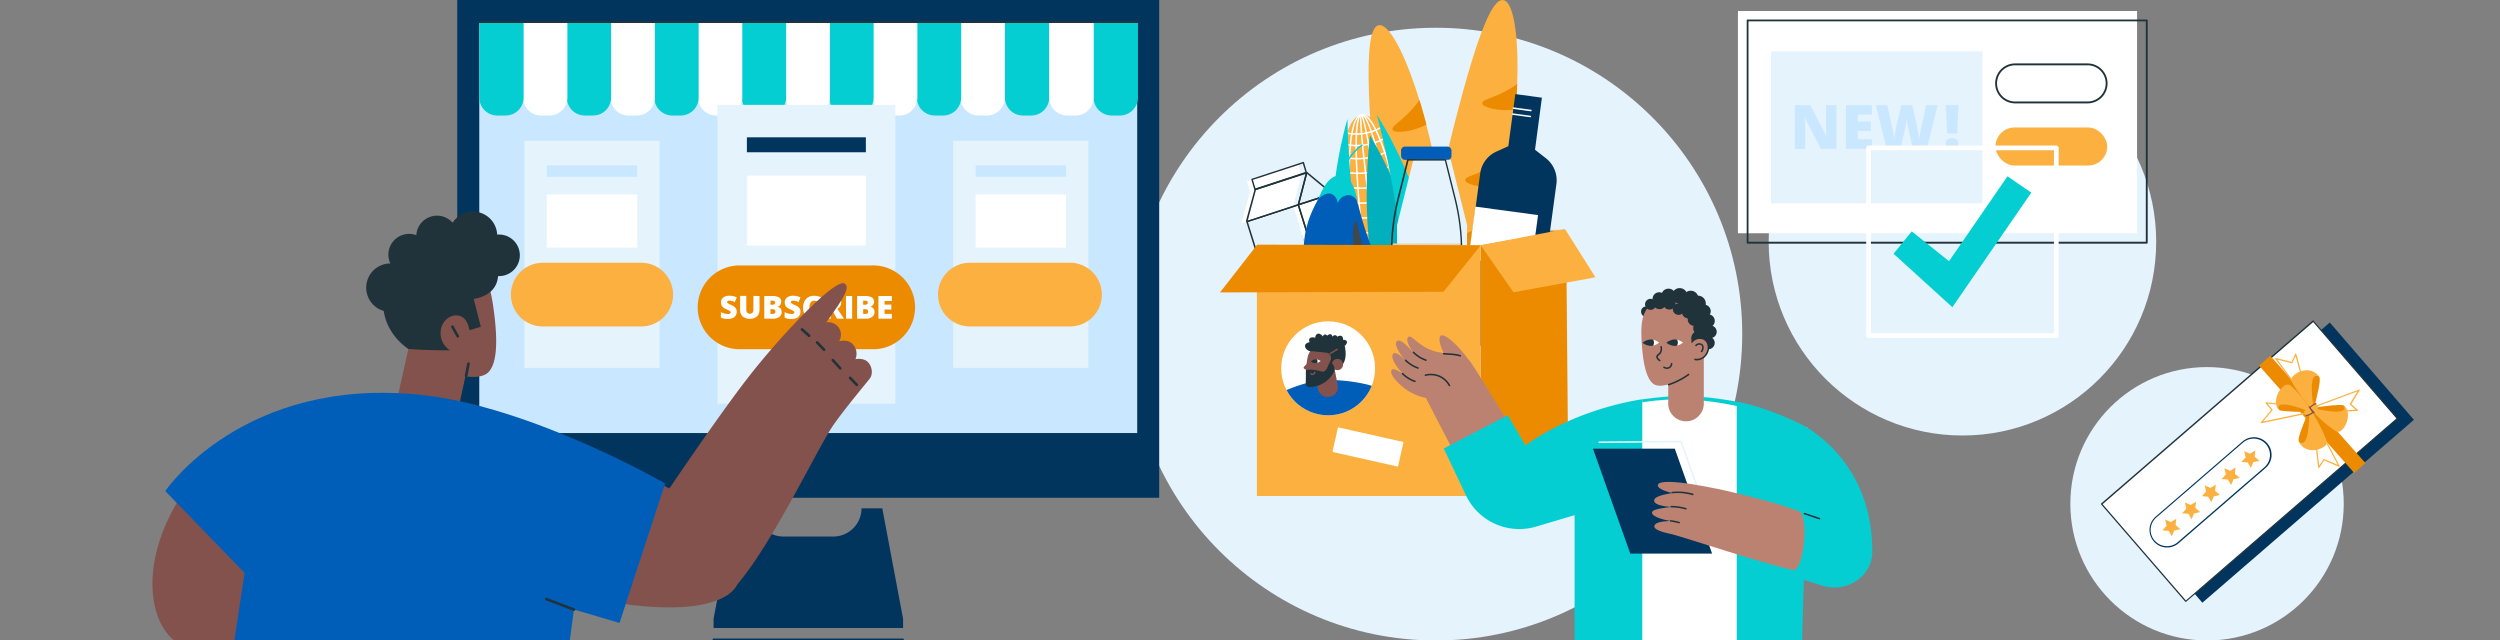 <svg id="design" xmlns="http://www.w3.org/2000/svg" xmlns:xlink="http://www.w3.org/1999/xlink" viewBox="0 0 1171 300"><rect x="0" y="0" width="1171" height="300" fill="#808080" stroke="none"/><defs><style>.cls-1{fill:none;}.cls-2{fill:#e5f3fd;}.cls-3{fill:#ed8b00;}.cls-4{fill:#84524d;}.cls-5{fill:#efbc73;}.cls-6{fill:#fbb040;}.cls-19,.cls-7{fill:#fff;}.cls-8{fill:#05ced3;}.cls-9{fill:#01afbd;}.cls-10{fill:#21333a;}.cls-11{fill:#005eb8;}.cls-12{fill:#40484c;}.cls-13{fill:#e6d0be;}.cls-14{fill:#02355e;}.cls-15{fill:#c9e8ff;}.cls-16{clip-path:url(#clip-path);}.cls-17{clip-path:url(#clip-path-2);}.cls-18{fill:#bc8271;}.cls-19{stroke:#fff;stroke-miterlimit:10;}.cls-20{clip-path:url(#clip-path-3);}</style><clipPath id="clip-path"><ellipse class="cls-1" cx="622.11" cy="172.52" rx="21.99" ry="22.01"/></clipPath><clipPath id="clip-path-2"><path class="cls-1" d="M618.56,169.09a3.45,3.45,0,0,0-4.62.22A3.45,3.45,0,0,0,618.56,169.09Z"/></clipPath><clipPath id="clip-path-3"><rect class="cls-1" x="40.36" width="395.06" height="300"/></clipPath></defs><circle class="cls-2" cx="1033.78" cy="235.97" r="64.03"/><circle class="cls-2" cx="919.2" cy="113.23" r="90.76"/><circle class="cls-2" cx="672.56" cy="156.5" r="143.5"/><path class="cls-3" d="M627.09,229.26a.37.37,0,0,1-.35-.36V129.6a.35.35,0,0,1,.3-.41.35.35,0,0,1,.41.29.24.24,0,0,1,0,.12v99.3a.36.36,0,0,1-.36.36Z"/><polygon class="cls-4" points="732.41 108.02 729.65 107.95 619.65 108.74 589.53 115.13 692.95 115.13 732.41 108.02"/><path class="cls-5" d="M589.53,115.43a.36.36,0,0,1-.35-.28.36.36,0,0,1,.26-.42h0l28.06-6.38h.07l114.83-.71a.36.36,0,1,1,0,.72l-114.78.71-28,6.36Z"/><path class="cls-6" d="M656.56,203.49c-8.3-1.94,1.43-47.71,14.62-103.89S696-1.89,704.3.06s10.09,50.42-3.1,106.59S664.85,205.44,656.56,203.49Z"/><path class="cls-3" d="M701.51,76.19c-8.71,5.84-15.37,6.14-15.18,8.19s7.86,3.75,14.4,3.06a42.19,42.19,0,0,0,4.6-.69c1-5.35,1.79-10.58,2.49-15.65A46.08,46.08,0,0,1,701.51,76.19Z"/><path class="cls-3" d="M709.44,40.19c-8.71,5.85-15.37,6.14-15.18,8.19s7.86,3.75,14.4,3.06l1.32-.15q.48-6.26.69-11.95C710.27,39.62,709.87,39.91,709.44,40.19Z"/><path class="cls-3" d="M702.92,99a46.9,46.9,0,0,1-6.58,5.35c-8.71,5.84-15.37,6.14-15.19,8.19s7.86,3.75,14.41,3.06c1-.11,2.24-.24,3.56-.48.72-2.78,1.42-5.6,2.08-8.45C701.81,104.08,702.38,101.53,702.92,99Z"/><path class="cls-3" d="M691.31,133.67c-9.37,4.7-16,4.16-16.09,6.21s7.32,4.71,13.9,4.85h1.06c1.42-4.1,2.82-8.35,4.17-12.74C693.41,132.56,692.41,133.12,691.31,133.67Z"/><path class="cls-3" d="M667.85,168.31c-.07,1.87,5.36,4,11,4.64,1.54-3.33,3.1-6.89,4.65-10.66C674.39,166.78,667.92,166.28,667.85,168.31Z"/><path class="cls-6" d="M667.36,219.67c-8.47.87-14.25-45.56-20.15-103s-9.71-104-1.24-104.9,26,44.35,31.92,101.75S675.83,218.8,667.36,219.67Z"/><path class="cls-3" d="M668.22,84.67C661.9,93,655.7,95.49,656.55,97.37s8.65,1,14.61-1.82a42.38,42.38,0,0,0,4.12-2.15c-.84-5.37-1.76-10.59-2.76-15.6A46.51,46.51,0,0,1,668.22,84.67Z"/><path class="cls-3" d="M664,48.06c-6.32,8.37-12.52,10.82-11.68,12.7s8.66,1,14.61-1.82c.37-.17.78-.36,1.2-.57-1.06-4-2.15-7.9-3.26-11.52A10.47,10.47,0,0,0,664,48.06Z"/><path class="cls-3" d="M677,105.74a45.36,45.36,0,0,1-4.47,7.21c-6.32,8.37-12.52,10.83-11.67,12.71s8.65,1,14.61-1.82c.92-.44,2-1,3.21-1.62q-.34-4.29-.79-8.66C677.62,110.92,677.32,108.32,677,105.74Z"/><path class="cls-3" d="M677.37,142.33c-7.32,7.51-13.78,9.16-13.17,11.13s8.46,2,14.72,0l1-.33q0-6.51-.23-13.4C679,140.59,678.23,141.45,677.37,142.33Z"/><path class="cls-3" d="M666.53,182.73c.54,1.79,6.36,2,12,.78.37-3.66.67-7.54.91-11.61C672.2,179.15,665.93,180.79,666.53,182.73Z"/><ellipse class="cls-6" cx="648.3" cy="129.21" rx="17.96" ry="76.24" transform="translate(-11.67 91.37) rotate(-7.99)"/><path class="cls-7" d="M658.62,205.11a3.47,3.47,0,0,1-2.09-.8c-7-5.2-15.8-36-21-73.18-2.84-20.18-4.22-39.35-3.87-54,.25-10.47,1.49-23.1,6-23.77a3.34,3.34,0,0,1,2.46.78c7,5.2,15.8,36,21,73.18,2.84,20.18,4.21,39.35,3.87,54-.25,10.47-1.5,23.1-6,23.77ZM638,54.07h-.26c-6.57,1-7.27,36.21-1.53,76.94,5.12,36.44,14,67.7,20.76,72.71a2.64,2.64,0,0,0,1.92.64c6.56-1,7.27-36.21,1.53-76.94-5.13-36.44-14-67.7-20.76-72.71A2.87,2.87,0,0,0,638,54.07Z"/><path class="cls-7" d="M658.81,205.1a1.54,1.54,0,0,1-.92-.35c-4.5-3.37-12-35.32-17.53-74.34-5.17-36.77-7.89-76.26-2.74-77a1.45,1.45,0,0,1,1.09.34c4.51,3.37,12,35.33,17.53,74.34,5.18,36.77,7.9,76.26,2.74,77Zm-21-151h-.06c-1.37.2-2.6,6.23-2,22.54.57,14.46,2.45,33.53,5.29,53.68,5.38,38.21,13,70.66,17.25,73.87a.76.76,0,0,0,.56.2c1.37-.2,2.59-6.23,2-22.54-.58-14.46-2.45-33.53-5.29-53.68-5.38-38.21-13-70.66-17.26-73.87a.8.8,0,0,0-.51-.21Z"/><path class="cls-7" d="M658.92,205.09a.51.51,0,0,1-.29-.1c-1.81-1.35-8.1-39.83-13.1-75.35-2.84-20.17-5.25-39.17-6.81-53.5-2.44-22.56-1.63-22.68-1.1-22.76a.48.48,0,0,1,.35.1c1.81,1.35,8.1,39.83,13.1,75.35,2.84,20.17,5.26,39.17,6.81,53.5,2.44,22.56,1.64,22.68,1.1,22.76ZM637.78,54.5c-.44,4.31,2.52,32.83,8.46,75s11,70.41,12.58,74.43c.44-4.31-2.51-32.83-8.45-75S639.4,58.52,637.78,54.5Z"/><path class="cls-7" d="M635.36,63.14a23.33,23.33,0,0,1-4.49-.44.35.35,0,0,1-.28-.41h0A.37.37,0,0,1,631,62a22.76,22.76,0,0,0,7.81.16,23.1,23.1,0,0,0,7.4-2.48.35.35,0,0,1,.34.62,23.48,23.48,0,0,1-7.63,2.56A22.38,22.38,0,0,1,635.36,63.14Z"/><path class="cls-7" d="M635.42,68.56A28.16,28.16,0,0,1,630,68a.35.35,0,0,1-.22-.46.36.36,0,0,1,.36-.24,27.54,27.54,0,0,0,9.41.19,27.9,27.9,0,0,0,8.92-3,.37.37,0,0,1,.48.13h0a.37.37,0,0,1-.13.48h0a29.84,29.84,0,0,1-13.39,3.45Z"/><path class="cls-7" d="M635.94,74.69a31.34,31.34,0,0,1-6.48-.68.36.36,0,0,1-.27-.43.34.34,0,0,1,.41-.27h0a30.18,30.18,0,0,0,21.18-3.25.36.36,0,0,1,.48.14.35.35,0,0,1-.12.48h0a31,31,0,0,1-10.53,3.64A30.28,30.28,0,0,1,635.94,74.69Z"/><path class="cls-7" d="M636.15,81.54a35.84,35.84,0,0,1-7.52-.8.34.34,0,0,1-.27-.41h0a.36.36,0,0,1,.42-.28,35.08,35.08,0,0,0,24.67-3.78.36.36,0,1,1,.35.63,36.17,36.17,0,0,1-12.23,4.23A35.15,35.15,0,0,1,636.15,81.54Z"/><path class="cls-7" d="M637.13,88.51a35.84,35.84,0,0,1-7.52-.8.35.35,0,0,1,.15-.69,35.15,35.15,0,0,0,24.66-3.78.35.35,0,0,1,.48.13h0a.36.36,0,0,1-.13.49,36.17,36.17,0,0,1-12.23,4.23A35,35,0,0,1,637.13,88.51Z"/><path class="cls-7" d="M638.11,95.48a35.83,35.83,0,0,1-7.52-.79.36.36,0,0,1-.27-.43.34.34,0,0,1,.41-.27h0a35.15,35.15,0,0,0,24.66-3.78.36.36,0,0,1,.49.14h0a.36.36,0,0,1-.14.48,35.69,35.69,0,0,1-17.64,4.65Z"/><path class="cls-7" d="M639.1,102.45a36,36,0,0,1-7.53-.79.36.36,0,0,1-.23-.45.35.35,0,0,1,.38-.25,35,35,0,0,0,24.66-3.78.36.36,0,0,1,.35.63A36.56,36.56,0,0,1,644.51,102,35,35,0,0,1,639.1,102.45Z"/><path class="cls-7" d="M640.08,109.43a35.84,35.84,0,0,1-7.52-.8.35.35,0,0,1-.28-.41h0a.37.37,0,0,1,.42-.28,35.1,35.1,0,0,0,24.66-3.77.37.37,0,0,1,.51.06.37.37,0,0,1-.07.51l-.09,0A36.17,36.17,0,0,1,645.49,109,35,35,0,0,1,640.08,109.43Z"/><path class="cls-7" d="M641.06,116.4a36.51,36.51,0,0,1-7.52-.79.36.36,0,1,1,.15-.7,35.05,35.05,0,0,0,12.67.37,35.54,35.54,0,0,0,12-4.15.35.35,0,1,1,.34.62h0a35.71,35.71,0,0,1-17.63,4.65Z"/><path class="cls-7" d="M642,123.37a35.83,35.83,0,0,1-7.52-.79.36.36,0,0,1-.32-.4.36.36,0,0,1,.39-.32l.08,0a35.2,35.2,0,0,0,24.66-3.78.36.36,0,0,1,.48.14.35.35,0,0,1-.13.48h0A36,36,0,0,1,647.45,123,34.27,34.27,0,0,1,642,123.37Z"/><path class="cls-7" d="M643,130.35a35.84,35.84,0,0,1-7.52-.8.34.34,0,0,1-.27-.41h0a.36.36,0,0,1,.42-.28,35.16,35.16,0,0,0,24.68-3.77.35.35,0,0,1,.48.13h0a.36.36,0,0,1-.13.49,36.17,36.17,0,0,1-12.23,4.23A35.27,35.27,0,0,1,643,130.35Z"/><path class="cls-7" d="M640.59,137.83a35.84,35.84,0,0,1-7.52-.8.35.35,0,0,1-.28-.41h0a.37.37,0,0,1,.43-.28,35.15,35.15,0,0,0,24.67-3.77.37.37,0,0,1,.51.06.37.37,0,0,1-.07.51l-.09.05A36,36,0,0,1,646,137.41,35,35,0,0,1,640.59,137.83Z"/><path class="cls-7" d="M641.57,144.8a35.84,35.84,0,0,1-7.52-.8.35.35,0,0,1,.15-.69,35.2,35.2,0,0,0,24.66-3.78.35.35,0,0,1,.48.13h0a.36.36,0,0,1-.13.49A36.28,36.28,0,0,1,647,144.38,35.27,35.27,0,0,1,641.57,144.8Z"/><path class="cls-7" d="M642.55,151.77A36.1,36.1,0,0,1,635,151a.36.36,0,0,1-.23-.45.35.35,0,0,1,.38-.25,35.2,35.2,0,0,0,24.66-3.78.35.35,0,0,1,.46.21.36.36,0,0,1-.11.41,35.77,35.77,0,0,1-17.64,4.65Z"/><path class="cls-7" d="M643.53,158.74A36,36,0,0,1,636,158a.36.36,0,0,1-.23-.45.35.35,0,0,1,.38-.25,35,35,0,0,0,24.66-3.78.36.36,0,0,1,.35.63h0a36.39,36.39,0,0,1-12.23,4.23A34.83,34.83,0,0,1,643.53,158.74Z"/><path class="cls-8" d="M631.13,55.7a202.56,202.56,0,0,0-6.56,35.64c-1.65,17.75-4.66,55.4,15.49,93.14,6.26,11.72,16.12,26,18.92,24.67,4.23-2-12.05-37.48-21.26-88.1A415.46,415.46,0,0,1,631.13,55.7Z"/><path class="cls-9" d="M668.74,147.75c-2.33-44.86-27-84.27-27-84.27a238.74,238.74,0,0,0-1.15,41.84c3,43.41,13.11,98.85,20.58,98.29C666.68,203.2,670,172.29,668.74,147.75Z"/><path class="cls-8" d="M644.88,53.66A200.48,200.48,0,0,1,661,85.94c6.47,16.53,19.74,51.77,10.82,93.82-2.77,13.07-8.29,29.64-11.34,29.17-4.61-.71,1.22-39.45-3.91-90.68A413.85,413.85,0,0,0,644.88,53.66Z"/><polygon class="cls-7" points="623.15 152.55 640.77 146.78 623.32 90.92 605.7 96.68 623.15 152.55"/><polygon class="cls-2" points="599.12 160.41 623.16 152.54 605.72 96.68 581.67 104.54 599.12 160.41"/><path class="cls-2" d="M605.72,96.72,623.07,91a1.24,1.24,0,0,0,0-.47l-12.46-9.25Z"/><path class="cls-7" d="M582,104.49l23.76-7.77,3.79-14.85a.13.13,0,0,0-.1-.15s0,0-.06,0l-23.83,7.79-4,14.75C581.54,104.39,581.85,104.53,582,104.49Z"/><polygon class="cls-7" points="585.45 89.52 609.5 81.65 608.1 76.94 584.06 84.81 585.45 89.52"/><path class="cls-10" d="M625.57,152.11a.33.33,0,0,1-.34-.25L607.78,96a.35.35,0,0,1,.23-.44h0l15.62-5.11a.32.32,0,0,1,.27,0,.41.41,0,0,1,.18.21l17.44,55.87a.35.35,0,0,1-.23.44h0l-15.61,5.11Zm-17-56L625.8,151.3l14.94-4.88L623.5,91.23Z"/><path class="cls-10" d="M601.53,160h-.16a.37.37,0,0,1-.18-.21l-17.44-55.87a.35.35,0,0,1,.23-.44h0l24-7.87a.34.34,0,0,1,.28,0,.39.39,0,0,1,.17.21l17.45,55.86a.35.35,0,0,1-.23.45l-24,7.87Zm-17-56,17.24,55.18,23.36-7.64L607.9,96.33Z"/><path class="cls-10" d="M608.13,96.28a.36.36,0,0,1-.24-.09.33.33,0,0,1-.1-.35l3.94-15.1a.34.34,0,0,1,.24-.25.35.35,0,0,1,.34.06l11.54,9.55c.23.19.18.79.18.8a.37.37,0,0,1-.25.28l-15.54,5.08A.2.2,0,0,1,608.13,96.28Zm4.15-14.82-3.64,13.92,14.67-4.79h0Z"/><path class="cls-10" d="M584.34,104.05a.86.86,0,0,1-.55-.21.49.49,0,0,1-.15-.47l4-14.74a.36.36,0,0,1,.23-.25l23.84-7.79a.46.46,0,0,1,.47.1.49.49,0,0,1,.14.47L608.49,96a.36.36,0,0,1-.23.25L584.5,104A.43.43,0,0,1,584.34,104.05Zm3.94-15-3.84,14.31,23.45-7.67,3.63-14.24Z"/><path class="cls-10" d="M587.87,89.08a.49.49,0,0,1-.17,0,.34.34,0,0,1-.17-.22l-1.4-4.71a.37.37,0,0,1,.23-.44l24-7.86a.32.32,0,0,1,.27,0,.39.39,0,0,1,.18.22l1.39,4.71a.35.35,0,0,1-.23.44h0l-24,7.86Zm-1-4.84,1.2,4,23.36-7.64-1.19-4Z"/><path class="cls-11" d="M649.46,178.7c11,1.75,24.3-7.61,18-23.17-3.34-8.27-12.29-14.7-19.22-27.47-14-25.73-11.59-43.95-19.2-44.86-6.37-.76-13.08,11.63-15.75,19-7.57,21.11,2.71,42.8,6.93,50.8C622,156.36,632.22,176,649.46,178.7Z"/><path class="cls-8" d="M635.7,94.22c-.87-6.21-2.93-11.15-7.27-11.88-5-.85-8.29,4.21-10.92,10.91,1.69-1.88,4.31-3,6-2.48a4.79,4.79,0,0,1,3,4.66,5.53,5.53,0,0,1,5.3-4.06C634.3,91.46,635.54,94,635.7,94.22Z"/><path class="cls-8" d="M628.24,86.94h0a.37.37,0,0,1-.35-.36A23.62,23.62,0,0,1,630,77a23.14,23.14,0,0,1,7.74-9.24.35.35,0,0,1,.48.06v0a.36.36,0,0,1-.07.49h0a22.46,22.46,0,0,0-7.5,9,23,23,0,0,0-2.09,9.31A.36.36,0,0,1,628.24,86.94Z"/><path class="cls-12" d="M635,103.52c1.25-.21,1.63,12.85,10.51,28.82,8.19,14.73,17.75,21.41,17,22.33S647.76,148.8,640,134.82C631.79,120.21,633.57,103.75,635,103.52Z"/><rect class="cls-11" x="656.26" y="68.67" width="23.61" height="6.21" rx="1.78"/><polygon class="cls-2" points="687.18 165.13 654.38 165.13 654.38 105.4 662 74.89 679.55 74.89 687.18 105.4 687.18 165.13"/><rect class="cls-13" x="651.78" y="114.05" width="32.94" height="19.81"/><path class="cls-10" d="M684.64,165.49H651.83a.37.37,0,0,1-.35-.36V117.94a102.06,102.06,0,0,1,3-24.79l4.59-18.35a.35.35,0,0,1,.34-.27H677a.35.35,0,0,1,.34.27l4.59,18.35a102.06,102.06,0,0,1,3,24.79v47.19A.36.36,0,0,1,684.64,165.49Zm-32.45-.71h32.09V117.94a101.61,101.61,0,0,0-3-24.62l-4.52-18.08h-17l-4.52,18.08a101.61,101.61,0,0,0-3,24.62Z"/><path class="cls-14" d="M718.28,165.35l-35.68-4.83,10.74-79.37A13.08,13.08,0,0,1,700.93,71l5.58-2.54,3.26-24.39,12.46,1.68L719,70.14l5.12,4a13.09,13.09,0,0,1,4.91,12Z"/><rect class="cls-7" x="691.71" y="96.23" width="24.77" height="29.61" transform="translate(499.72 793.91) rotate(-82.3)"/><path class="cls-7" d="M717.14,52.16h0L708.82,51a.37.37,0,0,1-.3-.4.35.35,0,0,1,.38-.31h0l8.27,1.12a.36.36,0,0,1,.27.43.35.35,0,0,1-.32.28Z"/><path class="cls-7" d="M716.77,54.91h0l-8.27-1.12a.35.35,0,0,1,.1-.7l8.27,1.12a.36.36,0,0,1,.27.43.35.35,0,0,1-.32.28Z"/><path class="cls-3" d="M693.57,232.31l40.93-18.63-.92-105c0-.39-.47-.68-1-.59l-39,6.77Z"/><rect class="cls-6" x="588.72" y="114.89" width="104.85" height="117.42"/><path class="cls-6" d="M693.57,114.89l15.35,22,38.38-7-14-22.21a.77.77,0,0,0-.82-.29Z"/><polygon class="cls-3" points="588.9 114.59 571.45 136.97 676.12 136.67 693.57 114.89 588.9 114.59"/><g id="Online_flea_market" data-name="Online flea market"><rect class="cls-14" x="214.18" width="328.79" height="233.15"/><rect class="cls-15" x="224.5" y="10.31" width="308.16" height="192.53"/><path class="cls-14" d="M344,238.09h9.74A13.22,13.22,0,0,0,367,251.31h23.31a13.22,13.22,0,0,0,13.22-13.22h9.73L423,289.82v4.32H334.24v-4.32Z"/><path class="cls-14" d="M422.92,300H334.24a.45.45,0,0,1-.45-.45h0a.45.45,0,0,1,.45-.45h88.68a.45.45,0,0,1,.45.45h0A.45.45,0,0,1,422.92,300Z"/></g><rect class="cls-14" x="995.93" y="186.55" width="130.99" height="60.26" transform="translate(116.81 747.04) rotate(-40.85)"/><rect class="cls-7" x="988.2" y="185.93" width="130.99" height="60.26" transform="translate(115.33 741.83) rotate(-40.85)"/><path class="cls-10" d="M1123.21,196a.27.27,0,0,1-.11.22L1024,281.85a.29.29,0,0,1-.41,0h0l-39.42-45.58a.31.31,0,0,1,0-.42l99.08-85.68a.27.27,0,0,1,.21-.07.26.26,0,0,1,.2.1l39.43,45.58A.38.38,0,0,1,1123.21,196Zm-99.34,85.26L1122.49,196l-39-45.14-98.63,85.3Z"/><path class="cls-14" d="M1064,213v.6a8.15,8.15,0,0,1-2.83,5.63l-40.72,35.22a8.24,8.24,0,0,1-11.61-.84h0a8.24,8.24,0,0,1,.84-11.61l40.72-35.22A8.24,8.24,0,0,1,1064,213Zm-54.73,40.22A7.65,7.65,0,0,0,1020,254l40.72-35.22a7.64,7.64,0,0,0-10-11.55L1010,242.43a7.65,7.65,0,0,0-.78,10.78Z"/><polygon class="cls-6" points="1051.86 214.2 1049.88 216.4 1052.83 216.63 1054.32 219.19 1055.45 216.46 1058.34 215.84 1056.09 213.92 1056.4 210.97 1053.87 212.52 1051.17 211.32 1051.86 214.2"/><polygon class="cls-6" points="1042.6 222.21 1040.62 224.41 1043.57 224.64 1045.06 227.2 1046.19 224.47 1049.08 223.85 1046.83 221.93 1047.14 218.98 1044.61 220.53 1041.91 219.33 1042.6 222.21"/><polygon class="cls-6" points="1033.34 230.21 1031.36 232.41 1034.32 232.65 1035.8 235.21 1036.93 232.47 1039.82 231.85 1037.57 229.93 1037.88 226.99 1035.36 228.54 1032.65 227.34 1033.34 230.21"/><polygon class="cls-6" points="1024.08 238.22 1022.11 240.42 1025.06 240.65 1026.54 243.22 1027.67 240.48 1030.57 239.86 1028.31 237.94 1028.62 235 1026.1 236.54 1023.39 235.34 1024.08 238.22"/><polygon class="cls-6" points="1014.82 246.23 1012.85 248.43 1015.8 248.66 1017.28 251.22 1018.41 248.49 1021.31 247.87 1019.05 245.95 1019.36 243 1016.84 244.55 1014.13 243.35 1014.82 246.23"/><rect class="cls-3" x="1079.55" y="160.5" width="7" height="67.15" transform="translate(143.9 767.36) rotate(-41.56)"/><path class="cls-6" d="M1079.21,179.05v.08l-1.3,4.69a.29.29,0,0,1-.23.21.31.31,0,0,1-.3-.11l-11.6-15.78a.3.3,0,0,1,0-.34.29.29,0,0,1,.32-.12l7.23,1.85,1.72-3.7a.29.29,0,0,1,.55,0l3.6,13.12S1079.21,179,1079.21,179.05Zm-1.72,4,1.12-4-3.38-12.24-1.49,3.19a.3.3,0,0,1-.34.17l-6.67-1.71Z"/><path class="cls-6" d="M1105.28,182.74a.43.43,0,0,1,0,.16l-3.92,6.35,3,2.75a.29.29,0,0,1-.19.51l-19,.78a.28.28,0,0,1-.3-.22l-.65-2.63a.29.29,0,0,1,.19-.34l20.54-7.63a.28.28,0,0,1,.33.09A.28.28,0,0,1,1105.28,182.74Zm-4.65,6.56a.38.38,0,0,1,0-.15l3.6-5.83-19.49,7.24.52,2.13,18.09-.74-2.67-2.43A.28.28,0,0,1,1100.63,189.3Z"/><path class="cls-3" d="M1082.65,191c8.54,2.62,15,3.77,15.8.83a1.64,1.64,0,0,0-1.09-2.05,1.69,1.69,0,0,0-.45-.07C1094,189.54,1087.72,190.45,1082.65,191Z"/><path class="cls-6" d="M1083,192.25a53.94,53.94,0,0,0,11.07,9.69,2.22,2.22,0,0,0,2.55-.29c3.5-2.85,4.44-9.74,1-11.76,2.28,3.32-3.11,3.73-12.83,1.59C1084.1,191.33,1083.75,192.43,1083,192.25Z"/><path class="cls-3" d="M1083.81,192.29c-2.28-10.75-2.74-18.29,2.39-16C1087.55,177.83,1085,185.94,1083.81,192.29Z"/><path class="cls-6" d="M1083.17,192.23c-5.19-6.09-8.41-10.92-9.64-13.47a2.25,2.25,0,0,1,.51-2.58c3.25-3.15,8.91-4.19,12.16.11-3.38-1.55-4.11,3.56-2.66,14.09C1083.62,191,1083.07,191.57,1083.17,192.23Z"/><path class="cls-6" d="M1086,190.71l-1.37-1.94-2.8,2.29,1.71,2a.62.62,0,0,0,.87.08.87.87,0,0,0,.13-.15Z"/><path class="cls-4" d="M1085,189.09a.31.31,0,0,1-.21.28,6.51,6.51,0,0,0-2.53,1.67l1.89,2.08a.28.28,0,0,1,0,.4h0a.31.31,0,0,1-.42,0l-1.91-2.08a.58.58,0,0,1,0-.76,7.28,7.28,0,0,1,2.81-1.86.29.29,0,0,1,.37.18h0Z"/><path class="cls-6" d="M1095.91,218.33a.22.22,0,0,1-.08.2.31.31,0,0,1-.33.08l-6.88-2.91-2.25,3.41a.29.29,0,0,1-.31.12.3.3,0,0,1-.23-.25l-1.63-13.48a.43.43,0,0,1,0-.16l2-4.45a.33.33,0,0,1,.26-.18.3.3,0,0,1,.27.16l9.15,17.32A.32.32,0,0,1,1095.91,218.33Zm-9.59-.22,2-2.94a.3.3,0,0,1,.36-.11l6.34,2.68-8.48-16.05-1.7,3.82Z"/><path class="cls-6" d="M1081,193.44a.3.3,0,0,1-.24.29l-21.45,4.51a.28.28,0,0,1-.31-.14.3.3,0,0,1,0-.34l4.82-5.7-2.58-3.16a.29.29,0,0,1,0-.33.27.27,0,0,1,.29-.15l19,2a.28.28,0,0,1,.26.26l.25,2.7Zm-21,4,20.35-4.27-.2-2.19-18-1.94,2.28,2.8a.3.3,0,0,1,0,.38Z"/><path class="cls-3" d="M1082.56,193.1c-8.06-3.85-14.3-5.94-15.51-3.15a1.66,1.66,0,0,0,.79,2.2,1.64,1.64,0,0,0,.43.13C1071.13,192.85,1077.47,192.88,1082.56,193.1Z"/><path class="cls-6" d="M1082.38,191.8c-4.19-6.16-7.48-9.51-9.51-11.22a2.28,2.28,0,0,0-2.57-.1c-3.89,2.31-5.84,9-2.71,11.49-1.78-3.62,3.62-3.22,12.92.33C1081.17,192.55,1081.68,191.51,1082.38,191.8Z"/><path class="cls-3" d="M1081.6,191.64c.67,11,0,18.49-4.73,15.47C1075.77,205.39,1079.45,197.74,1081.6,191.64Z"/><path class="cls-6" d="M1082.23,191.8c4.23,6.78,6.7,12,7.54,14.75a2.23,2.23,0,0,1-.89,2.47c-3.67,2.64-9.43,2.83-12-1.91,3.12,2,4.59-2.91,4.72-13.54C1081.6,193,1082.23,192.46,1082.23,191.8Z"/><path class="cls-6" d="M1079.21,192.88l1.07,2.12,3.11-1.85-1.39-2.21a.63.63,0,0,0-.85-.22.64.64,0,0,0-.15.13Z"/><path class="cls-4" d="M1083.6,193.12a.57.57,0,0,1-.19.42,7.26,7.26,0,0,1-3.06,1.44.31.31,0,0,1-.34-.25.29.29,0,0,1,.23-.34h0a6.74,6.74,0,0,0,2.75-1.28l-1.57-2.33a.29.29,0,0,1,.09-.41.3.3,0,0,1,.41.08l1.57,2.35A.53.53,0,0,1,1083.6,193.12Z"/><rect class="cls-7" x="814.05" y="5.15" width="186.95" height="104.1"/><path class="cls-10" d="M1005.54,114.12H818.59a.44.44,0,0,1-.44-.44h0V9.58a.44.44,0,0,1,.44-.44h186.95a.44.44,0,0,1,.44.44h0v104.1a.44.44,0,0,1-.44.44ZM819,113.23h186.1V10H819Z"/><rect class="cls-2" x="829.53" y="24.09" width="99.04" height="71.15"/><path class="cls-10" d="M978.12,48.42H943.59a9.36,9.36,0,0,1,0-18.71h34.53a9.36,9.36,0,0,1,0,18.71ZM943.59,30.6a8.47,8.47,0,0,0,0,16.93h34.53a8.47,8.47,0,0,0,0-16.93Z"/><rect class="cls-6" x="934.69" y="59.71" width="52.33" height="17.82" rx="8.9"/><path class="cls-15" d="M860.19,69.74h-7.26L845.44,55.3h-.13c.18,2.27.27,4,.27,5.2v9.24h-4.91V49.24h7.24l7.46,14.25h.08c-.13-2.07-.19-3.73-.19-5V49.24h4.93Z"/><path class="cls-15" d="M876.79,69.74H864.62V49.24h12.17v4.45h-6.63v3.22h6.14v4.45h-6.14v3.86h6.63Z"/><path class="cls-15" d="M902.52,69.74H896l-2-8.93c-.09-.38-.24-1.12-.44-2.23s-.35-2-.44-2.79c-.08.61-.2,1.36-.37,2.26s-.33,1.74-.5,2.49-.84,3.83-2,9.2h-6.54l-5.08-20.5H884l2.23,10.28a53.71,53.71,0,0,1,1,5.42c.12-.95.34-2.24.65-3.88s.61-3,.88-4.07l1.81-7.75h5.13L897.43,57c.3,1.25.6,2.68.91,4.31s.52,2.84.62,3.64q.18-1.55,1-5.39l2.27-10.31h5.35Z"/><path class="cls-15" d="M916.7,62.5h-4.63l-.71-13.26h6Zm-5.29,4.91a2.58,2.58,0,0,1,.76-2,3.14,3.14,0,0,1,2.2-.71,3,3,0,0,1,2.17.71,2.6,2.6,0,0,1,.73,2,2.56,2.56,0,0,1-.76,2,3,3,0,0,1-2.14.71,3.11,3.11,0,0,1-2.17-.71,2.52,2.52,0,0,1-.79-2Z"/><ellipse class="cls-7" cx="622.11" cy="172.52" rx="21.99" ry="22.01"/><g class="cls-16"><path class="cls-11" d="M603.23,182.45c4-1.63,10.58-4,16.83-4.38,7.29-.47,18.7,1.15,23.85,3.12,11.5,4.41,16.57,9.07,16.57,9.07l-15.19,6.3,11.16,20.27a26.57,26.57,0,0,1,1,23.11l-11.2,1.78L646,229.46l-3.51,11.74-34.62-15.46-4.49-19-21-2.09S596.16,185.29,603.23,182.45Z"/><rect class="cls-4" x="615.85" y="162.19" width="9.44" height="23.81" rx="4.32" transform="translate(-21.59 118.92) rotate(-10.76)"/><path class="cls-4" d="M612.76,179.05c2.17,2.07,9.39-2.44,9.39-2.44l5.39-6.76a7.64,7.64,0,0,0-15-2.74c0,.18-.06.35-.08.53C612.43,167.64,610.55,176.94,612.76,179.05Z"/><path class="cls-4" d="M613,169.76s-2.44,1.91-2.42,2.51,2.33,1.49,2.33,1.49Z"/><path class="cls-7" d="M618.56,169.09a4.31,4.31,0,0,0-1.7-.74c-.21,0-.11,1.68.11,1.63A4.24,4.24,0,0,0,618.56,169.09Z"/><g class="cls-17"><path class="cls-10" d="M616.82,168.3a1.67,1.67,0,1,0-.4,2.33h0A1.67,1.67,0,0,0,616.82,168.3Z"/></g><path class="cls-10" d="M629.79,161.72s2.44,8.51-3.32,10.89l-1.33-1.35-3.49,1.15,1.69-3.93a2.55,2.55,0,0,0-1.66-3.19,2.77,2.77,0,0,0-.5-.1l-7-.74.62-3.7C619.82,158.49,624.8,158.44,629.79,161.72Z"/><path class="cls-10" d="M622.2,159.72a1.46,1.46,0,0,0,1.87-.86c.27-.76,0-2-.72-2.27s-1.74.51-2,1.26A1.45,1.45,0,0,0,622.2,159.72Z"/><path class="cls-10" d="M621.06,160a1.47,1.47,0,0,0,1.22-1.67c-.13-.79-.93-1.75-1.73-1.63s-1.27,1.29-1.15,2.08A1.46,1.46,0,0,0,621.06,160Z"/><path class="cls-10" d="M618.64,160.61a2,2,0,0,0,1.22-2.5c-.35-1-1.66-2.12-2.69-1.77s-1.39,2-1,3A2,2,0,0,0,618.64,160.61Z"/><path class="cls-10" d="M624.46,160.16a1.46,1.46,0,0,0,1.9-.8c.3-.75.1-2-.64-2.29s-1.76.45-2.06,1.2A1.46,1.46,0,0,0,624.46,160.16Z"/><path class="cls-10" d="M616.79,160.76a1.77,1.77,0,0,0-.59-2.42c-.83-.5-2.35-.49-2.85.34s.2,2.17,1,2.67a1.74,1.74,0,0,0,2.41-.55Z"/><path class="cls-10" d="M626.22,160.91a1.81,1.81,0,0,0,2.49-.53v0c.54-.84.58-2.4-.26-2.94s-2.25.14-2.79,1a1.81,1.81,0,0,0,.54,2.49Z"/><path class="cls-10" d="M628,161.39a1.42,1.42,0,0,0,1.94.49c.67-.41,1.24-1.49.83-2.16a1.82,1.82,0,0,0-2.29-.27A1.42,1.42,0,0,0,628,161.39Z"/><path class="cls-10" d="M616.09,162.87a2.14,2.14,0,0,0-1.61-2.56c-1.16-.26-2.91.32-3.17,1.47s1.06,2.44,2.21,2.7a2.14,2.14,0,0,0,2.57-1.6Z"/><path class="cls-4" d="M629,170.09a2.63,2.63,0,1,1-3.21-1.88,2.62,2.62,0,0,1,3.21,1.88Z"/><path class="cls-10" d="M611.72,173.26l-.11,6.41a1.57,1.57,0,0,0,1.55,1.59h.78a12.93,12.93,0,0,0,10.67-6.65h0a3.62,3.62,0,0,0-.39-4.08l-.32-.37-1.33.51s-1.39,3.32-2.71,3.4S616.27,172.78,611.72,173.26Z"/><path class="cls-4" d="M615.56,175.44a1.44,1.44,0,0,0,.61-1.12.35.35,0,0,0-.4-.29.36.36,0,0,0-.29.29.73.73,0,0,1-.42.65.76.76,0,0,1-.79-.12.34.34,0,0,0-.48.48,1.37,1.37,0,0,0,1.51.22A.85.85,0,0,0,615.56,175.44Z"/><path class="cls-4" d="M626.52,163.92a.34.34,0,0,0,.1-.46.34.34,0,0,0-.47-.11h0l-3.3,2a.35.35,0,0,0-.12.47.34.34,0,0,0,.47.11h0l3.31-2Z"/></g><path class="cls-18" d="M721.11,221.05h0c-16.44-25.77-27.61-44.37-31.28-50a12.19,12.19,0,0,0-2.27-2.69c-4.48-3.94-9.12-1.88-15.72-3.87-7.49-2.25-10.43-7.77-12.1-6.68-1.16.76-.64,3.16,2.12,7.25h0c-2.45-2.87-6-6.61-7.53-5.25-1.74,1.67,1.85,6.55,4.17,9.4-2.8-3.45-5.32-4.44-6-3.46-1.08,1.54.47,4.72,4.35,9.13-3.53-2.3-4.73-2.33-5.13-1.31-.73,1.85,2.53,5.42,5.89,8.13a24.83,24.83,0,0,0,10.32,4.7h0c9.64,19.24,16.69,31.25,23.29,47.33C695.41,244,719.74,237.77,721.11,221.05Z"/><path class="cls-18" d="M677.47,167.75c-3.74-6.78-3.66-10-2.56-10.58,1.83-.94,7.39,3.54,14.1,12.76C685.74,169.61,680.74,168.07,677.47,167.75Z"/><path class="cls-10" d="M678.93,180.94a.34.34,0,0,0,.17-.05.37.37,0,0,0,.15-.5,10.37,10.37,0,0,0-4.21-4.17,10.57,10.57,0,0,0-7.45-.83.37.37,0,0,0-.27.45h0a.36.36,0,0,0,.44.26h0a9.88,9.88,0,0,1,6.92.77,9.65,9.65,0,0,1,3.91,3.87A.38.38,0,0,0,678.93,180.94Z"/><path class="cls-10" d="M684,167a.37.37,0,0,0,.35-.25.38.38,0,0,0-.24-.47,21.86,21.86,0,0,0-5.21-.76c-.85-.06-1.73-.12-2.65-.22a.38.38,0,0,0-.41.33.37.37,0,0,0,.33.4c.93.11,1.82.17,2.68.22a21.66,21.66,0,0,1,5,.74Z"/><path class="cls-10" d="M667.9,169.07a.38.38,0,0,0,.37-.37.37.37,0,0,0-.25-.35,15.29,15.29,0,0,1-2.51-1.13,15.56,15.56,0,0,1-3.17-2.42.36.36,0,0,0-.51,0h0a.37.37,0,0,0,0,.52,15.87,15.87,0,0,0,3.33,2.54,16.81,16.81,0,0,0,2.63,1.19Z"/><path class="cls-10" d="M664.19,172.76a.38.38,0,0,0,.37-.37.37.37,0,0,0-.25-.35,14.11,14.11,0,0,1-2.5-1.14,14.59,14.59,0,0,1-3.17-2.41.37.37,0,0,0-.52.06.36.36,0,0,0,0,.46,15.89,15.89,0,0,0,6,3.73Z"/><path class="cls-10" d="M662.75,179a.38.38,0,0,0,.37-.37.37.37,0,0,0-.25-.35,14.54,14.54,0,0,1-2.51-1.14,14.85,14.85,0,0,1-3.16-2.41.37.37,0,0,0-.52.06.36.36,0,0,0,0,.46,16.07,16.07,0,0,0,3.32,2.54,16.81,16.81,0,0,0,2.63,1.19Z"/><path class="cls-8" d="M769.24,206.72h44.25l.23-18.55c-19.39-3.44-29.14-3.24-44.47-1.13Z"/><path class="cls-7" d="M734.46,199.07s26.76-13.64,57.76-11.87c27.71,1.59,54.67,13.35,54.67,13.35l-13.2,33.62L838.75,300H741.27l6-63.73Z"/><path class="cls-8" d="M769.24,187V300h-31.7V241.31l-18.07,5.36A27.64,27.64,0,0,1,686.65,232l-10.41-21.94,30-15.56,8.29,14.14S735,192.56,769.24,187Z"/><path class="cls-8" d="M842.88,198.35c3.64,1.7,34.14,17.75,34.12,60.06,0,11.57-12,19.38-23.08,16l-9-2.77L844.1,300H813.49V188.16C824.63,190.08,836.74,195.46,842.88,198.35Z"/><path class="cls-10" d="M852.25,243.31a.38.38,0,0,0,.36-.38.36.36,0,0,0-.25-.34l-7-2.35a.37.37,0,0,0-.49.19.38.38,0,0,0,.19.49l.07,0,7,2.35Z"/><path class="cls-2" d="M804.83,256.33H805a.37.37,0,0,0,.22-.47l-17.49-49.17a.35.35,0,0,0-.34-.25h0l-38.33.34a.38.38,0,0,0-.37.37.39.39,0,0,0,.37.37l38.08-.34,17.4,48.93A.36.36,0,0,0,804.83,256.33Z"/><polygon class="cls-14" points="763.62 259.32 801.95 259.32 784.47 210.15 746.13 210.15 763.62 259.32"/><path class="cls-18" d="M843.3,239.73c-10.85-4.27-28.24-8.28-31.1-9-5.35-1.34-34.26-7.76-35.63-3.68-.66,1.95,4.85,3.44,6.73,3.88-1.7.39-8.37,1.17-8.51,3.47-.18,2.7,7.91,3,8,3.08-1.76.22-8.82.8-9,2.52-.23,2.23,6.49,3.66,8.52,4-.26.24-7-.18-7.42,2.47-.28,2,5.88,3.26,8.56,3.83,4.75,1.19,46.08,14.85,56.61,16.69C844.24,267.71,847.47,245.23,843.3,239.73Z"/><path class="cls-10" d="M792.89,231.94a.35.35,0,0,0,.35-.26.36.36,0,0,0-.25-.46h0a25.89,25.89,0,0,0-9.75-.86.36.36,0,0,0-.32.39v0a.37.37,0,0,0,.4.33,26.08,26.08,0,0,1,3.42-.13,24.93,24.93,0,0,1,6,1Z"/><path class="cls-10" d="M789.63,238.68a.37.37,0,0,0,.11-.73,25.8,25.8,0,0,0-6.23-1h-.76a.37.37,0,0,0,0,.73h.73a24.39,24.39,0,0,1,6,.95Z"/><path class="cls-10" d="M786.5,245.16a.36.36,0,0,0,.35-.27.35.35,0,0,0-.22-.44h0a25.5,25.5,0,0,0-4.05-.82.36.36,0,0,0-.41.3v0a.36.36,0,0,0,.3.41h0a25.25,25.25,0,0,1,3.94.8Z"/><circle class="cls-10" cx="771.1" cy="145.96" r="2.42"/><path class="cls-18" d="M785.91,138.73c-.83-.08-8.74-.73-13.5,4.69-3.54,4-4,9.2-3.37,18,.7,10.34,2.56,16.43,5.53,18.47,4.7,3.23,18.78-4,24.07-13a20.83,20.83,0,0,0-.65-21.36C794,139.06,786.43,138.78,785.91,138.73Z"/><path class="cls-18" d="M789.74,197.34A8.33,8.33,0,0,1,781.4,189V162.26a8.34,8.34,0,0,1,16.67-.58,5.61,5.61,0,0,1,0,.58V189a8.33,8.33,0,0,1-8.32,8.34Z"/><path class="cls-10" d="M781.59,180.53h.12a34.52,34.52,0,0,0,9.44-4.82.37.37,0,0,0,.08-.51.38.38,0,0,0-.52-.08,34.11,34.11,0,0,1-9.23,4.71.36.36,0,0,0-.27.43.35.35,0,0,0,.38.28Z"/><circle class="cls-10" cx="800.19" cy="160.61" r="2.98"/><ellipse class="cls-10" cx="795.75" cy="158.51" rx="3.59" ry="3.6"/><path class="cls-10" d="M774.25,141.73a3.09,3.09,0,1,0,3.09-3.09,3.09,3.09,0,0,0-3.09,3.09Z"/><circle class="cls-10" cx="781.92" cy="142.11" r="2.9"/><ellipse class="cls-10" cx="786.23" cy="144.82" rx="2.68" ry="2.69"/><circle class="cls-10" cx="773.12" cy="142.55" r="2.59"/><path class="cls-10" d="M774.06,140a3.1,3.1,0,1,0,3.1-3.1h0A3.1,3.1,0,0,0,774.06,140Z"/><path class="cls-10" d="M778.17,138.56a3.36,3.36,0,1,0,3.36-3.36h0A3.35,3.35,0,0,0,778.17,138.56Z"/><circle class="cls-10" cx="786.76" cy="138.59" r="3.65"/><path class="cls-10" d="M788.34,139.77a3.6,3.6,0,1,0,3.6-3.6h0A3.6,3.6,0,0,0,788.34,139.77Z"/><ellipse class="cls-10" cx="795.32" cy="142.17" rx="3.69" ry="3.7"/><ellipse class="cls-10" cx="798.22" cy="145.79" rx="3.09" ry="3.1"/><path class="cls-10" d="M797,150.32a3.1,3.1,0,1,0,3.1-3.1h0a3.09,3.09,0,0,0-3.1,3.08Z"/><ellipse class="cls-10" cx="790.87" cy="146.07" rx="3.09" ry="3.1"/><ellipse class="cls-10" cx="788.93" cy="142.32" rx="2.68" ry="2.69"/><circle class="cls-10" cx="793.51" cy="149.63" r="2.98"/><circle class="cls-10" cx="795.8" cy="147.64" r="2.98"/><path class="cls-10" d="M793.11,153.7a3.5,3.5,0,1,0,3.5-3.5h0A3.5,3.5,0,0,0,793.11,153.7Z"/><circle class="cls-10" cx="801.13" cy="155.42" r="2.98"/><path class="cls-10" d="M777.42,169.24a.37.37,0,0,0,.29-.14.38.38,0,0,0-.07-.52c-.78-.6-1.17-1.12-1.11-1.52,0-.24.2-.39.54-.65a4.25,4.25,0,0,0,.94-1,4.08,4.08,0,0,0,.4-3,.38.38,0,0,0-.39-.35.37.37,0,0,0-.35.39.3.3,0,0,0,0,.1,2.86,2.86,0,0,1-1.08,3.27,1.78,1.78,0,0,0-.81,1.12c-.1.7.36,1.43,1.39,2.22A.38.38,0,0,0,777.42,169.24Z"/><path class="cls-10" d="M780.8,172.81a2.59,2.59,0,0,0,1.56-.52,2.76,2.76,0,0,0,1-1.94A.36.36,0,0,0,783,170h0a.37.37,0,0,0-.39.34,1.92,1.92,0,0,1-.68,1.39,2,2,0,0,1-2.33,0,.35.35,0,0,0-.5.09h0a.37.37,0,0,0,.11.51A2.9,2.9,0,0,0,780.8,172.81Z"/><path class="cls-18" d="M793.87,168.35a5.2,5.2,0,0,0,5.46-2.62c1.52-2.47,1.08-5.52-1-6.8a4.66,4.66,0,0,0-5.78,1.2Z"/><path class="cls-10" d="M794.84,168.84a5.86,5.86,0,0,0,4.81-2.91c1.62-2.65,1.12-5.93-1.13-7.31-1.9-1.18-4.47-.66-6.24,1.26a.37.37,0,0,0,.49.56l.05-.06a4.27,4.27,0,0,1,5.32-1.13c1.9,1.17,2.29,4,.88,6.29a4.82,4.82,0,0,1-5,2.46.37.37,0,0,0-.44.26h0a.36.36,0,0,0,.26.45A4.38,4.38,0,0,0,794.84,168.84Z"/><path class="cls-10" d="M797,165a.37.37,0,0,0,.29-.14c1-1.27,1-2.94,0-3.72a2.47,2.47,0,0,0-3.16.41.37.37,0,0,0,0,.52.36.36,0,0,0,.51,0h0a1.8,1.8,0,0,1,2.22-.38c.67.53.61,1.73-.14,2.69a.37.37,0,0,0,.06.52h0A.41.41,0,0,0,797,165Z"/><path class="cls-7" d="M774.38,159.14c-.37-.09-.41,2.83-.07,2.75a7,7,0,0,0,2.81-1.41A7.09,7.09,0,0,0,774.38,159.14Z"/><path class="cls-10" d="M773.21,159a6.33,6.33,0,0,1,1.15.13,2.83,2.83,0,0,1,0,2.76,4.93,4.93,0,0,1-1.09.13,6.76,6.76,0,0,1-3.92-1.47A6.77,6.77,0,0,1,773.21,159Z"/><path class="cls-7" d="M785.56,159.14c-.37-.09-.41,2.83-.07,2.75a7,7,0,0,0,2.81-1.41A7.09,7.09,0,0,0,785.56,159.14Z"/><path class="cls-10" d="M784.39,159a6.33,6.33,0,0,1,1.15.13,2.83,2.83,0,0,1,0,2.76,4.93,4.93,0,0,1-1.09.13,6.76,6.76,0,0,1-3.92-1.47A6.77,6.77,0,0,1,784.39,159Z"/><rect class="cls-7" x="634.84" y="193.64" width="11.83" height="31.45" transform="translate(296.16 788.72) rotate(-77.35)"/><path class="cls-19" d="M963.18,157.79H875.23a.6.6,0,0,1-.61-.59h0V69.28a.61.61,0,0,1,.61-.61h87.95a.62.62,0,0,1,.6.61v87.91A.6.6,0,0,1,963.18,157.79Zm-87.35-1.21h86.74V69.88H875.83Z"/><polygon class="cls-8" points="914.49 143.9 886.95 118.86 895.46 108.38 912.92 122.33 940.31 82.57 951.46 90.24 914.49 143.9"/><path class="cls-7" d="M462.24,54.11h-3.88a8.44,8.44,0,0,1-8.44-8.44h0V10.31h20.77V45.67a8.44,8.44,0,0,1-8.44,8.44Z"/><path class="cls-8" d="M441.76,54.11h-3.88a8.44,8.44,0,0,1-8.44-8.44h0V10.31H450.2V45.67a8.44,8.44,0,0,1-8.44,8.44Z"/><path class="cls-8" d="M483,54.11h-3.86a8.44,8.44,0,0,1-8.44-8.44h0V10.31h20.75V45.67A8.44,8.44,0,0,1,483,54.11h0Z"/><path class="cls-8" d="M524.56,54.11h-3.88a8.44,8.44,0,0,1-8.44-8.44h0V10.31H533V45.67a8.44,8.44,0,0,1-8.44,8.44h0Z"/><path class="cls-7" d="M421.26,54.11h-3.88a8.44,8.44,0,0,1-8.44-8.44h0V10.31H429.7V45.67a8.44,8.44,0,0,1-8.44,8.44Z"/><path class="cls-8" d="M400.77,54.11h-3.88a8.44,8.44,0,0,1-8.44-8.44h0V10.31h20.77V45.67a8.44,8.44,0,0,1-8.44,8.44Z"/><path class="cls-7" d="M380.28,54.11H376.4A8.44,8.44,0,0,1,368,45.67h0V10.31h20.71V45.67a8.44,8.44,0,0,1-8.44,8.44h0Z"/><path class="cls-8" d="M359.79,54.11h-3.88a8.44,8.44,0,0,1-8.44-8.44h0V10.31h20.76V45.67a8.44,8.44,0,0,1-8.44,8.44Z"/><path class="cls-7" d="M339.29,54.11h-3.88A8.44,8.44,0,0,1,327,45.67h0V10.31H347.7V45.67A8.44,8.44,0,0,1,339.29,54.11Z"/><path class="cls-8" d="M318.8,54.11h-3.88a8.44,8.44,0,0,1-8.44-8.44h0V10.31h20.77V45.67a8.44,8.44,0,0,1-8.44,8.44Z"/><path class="cls-7" d="M298.31,54.11h-3.88A8.44,8.44,0,0,1,286,45.67h0V10.31h20.74V45.67A8.44,8.44,0,0,1,298.31,54.11Z"/><path class="cls-8" d="M277.81,54.11h-3.88a8.44,8.44,0,0,1-8.44-8.44h0V10.31h20.76V45.67a8.44,8.44,0,0,1-8.44,8.44Z"/><path class="cls-7" d="M257.32,54.11h-3.88A8.44,8.44,0,0,1,245,45.67h0V10.31h20.76V45.67a8.44,8.44,0,0,1-8.44,8.44Z"/><path class="cls-8" d="M236.82,54.11h-3.88a8.44,8.44,0,0,1-8.44-8.44h0V10.31h20.77V45.67a8.44,8.44,0,0,1-8.44,8.44h0Z"/><path class="cls-7" d="M503.79,54.11h-3.88a8.44,8.44,0,0,1-8.44-8.44V10.31h20.77V45.67a8.44,8.44,0,0,1-8.44,8.44h0Z"/><path class="cls-10" d="M533,10.76H224.5a.44.44,0,0,1-.51-.38.45.45,0,0,1,.38-.51H533a.44.44,0,0,1,.51.38.45.45,0,0,1-.38.51Z"/><rect class="cls-2" x="336.06" y="49.12" width="83.31" height="140"/><path class="cls-3" d="M408.55,163.58H346.87a19.63,19.63,0,1,1-.89-39.25c.3,0,.59,0,.89,0h61.68a19.63,19.63,0,1,1,.89,39.25Z"/><rect class="cls-14" x="349.84" y="64.32" width="55.73" height="7"/><rect class="cls-7" x="349.84" y="82.24" width="55.73" height="32.76"/><path class="cls-7" d="M345.09,146.05a3.1,3.1,0,0,1-.5,1.75,3.22,3.22,0,0,1-1.44,1.19,5.45,5.45,0,0,1-2.22.42,8.76,8.76,0,0,1-1.77-.15,6.64,6.64,0,0,1-1.5-.51v-2.56a8.89,8.89,0,0,0,1.71.66,6.81,6.81,0,0,0,1.62.23,1.55,1.55,0,0,0,.94-.22.68.68,0,0,0,.3-.57.64.64,0,0,0-.12-.38,1.37,1.37,0,0,0-.39-.33,15.21,15.21,0,0,0-1.41-.68,7.19,7.19,0,0,1-1.56-.92,2.8,2.8,0,0,1-.77-1,3.49,3.49,0,0,1-.25-1.36,2.71,2.71,0,0,1,1.07-2.28,4.7,4.7,0,0,1,2.93-.82,8.13,8.13,0,0,1,3.36.76l-.88,2.21a6.54,6.54,0,0,0-2.56-.68,1.25,1.25,0,0,0-.82.2.58.58,0,0,0-.25.48.7.7,0,0,0,.32.56,14.45,14.45,0,0,0,1.75.9,4.87,4.87,0,0,1,1.91,1.32A3,3,0,0,1,345.09,146.05Z"/><path class="cls-7" d="M355.75,138.66V145a4.25,4.25,0,0,1-1.18,3.23,5.6,5.6,0,0,1-6.73,0,4.19,4.19,0,0,1-1.17-3.19v-6.45h2.89v6.22a2.56,2.56,0,0,0,.42,1.64,1.8,1.8,0,0,0,2.51,0,2.8,2.8,0,0,0,.4-1.65v-6.21Z"/><path class="cls-7" d="M358,138.66h3.7a6.34,6.34,0,0,1,3.21.64,2.17,2.17,0,0,1,1,2,2.44,2.44,0,0,1-.46,1.52,2,2,0,0,1-1.2.82v.07a2.44,2.44,0,0,1,1.43.87,2.69,2.69,0,0,1,.44,1.58,2.75,2.75,0,0,1-1.08,2.28,4.79,4.79,0,0,1-3,.83H358Zm2.87,4.07h.86a1.61,1.61,0,0,0,1-.25.9.9,0,0,0,.34-.76c0-.59-.45-.89-1.35-.89h-.8Zm0,2.1v2.22h1c.89,0,1.34-.37,1.34-1.13a1,1,0,0,0-.36-.81,1.62,1.62,0,0,0-1-.28Z"/><path class="cls-7" d="M374.93,146.05a3.18,3.18,0,0,1-.5,1.75A3.27,3.27,0,0,1,373,149a5.45,5.45,0,0,1-2.22.42,8.76,8.76,0,0,1-1.77-.15,6.64,6.64,0,0,1-1.5-.51V146.2a8.89,8.89,0,0,0,1.71.66,6.81,6.81,0,0,0,1.62.23,1.55,1.55,0,0,0,.94-.22.68.68,0,0,0,.3-.57.64.64,0,0,0-.12-.38,1.37,1.37,0,0,0-.39-.33c-.18-.11-.65-.34-1.41-.68a7.19,7.19,0,0,1-1.56-.92,2.8,2.8,0,0,1-.77-1,3.49,3.49,0,0,1-.25-1.36,2.71,2.71,0,0,1,1.07-2.28,4.7,4.7,0,0,1,2.93-.82,8.13,8.13,0,0,1,3.36.76l-.88,2.21a6.42,6.42,0,0,0-2.57-.68,1.23,1.23,0,0,0-.81.2.58.58,0,0,0-.25.48.7.7,0,0,0,.32.56,14.45,14.45,0,0,0,1.75.9,4.87,4.87,0,0,1,1.91,1.32A3,3,0,0,1,374.93,146.05Z"/><path class="cls-7" d="M381.3,140.86a1.84,1.84,0,0,0-1.6.84,4,4,0,0,0-.57,2.31c0,2,.77,3.06,2.33,3.06a4.81,4.81,0,0,0,1.36-.2,12.34,12.34,0,0,0,1.33-.47v2.43a7.36,7.36,0,0,1-3,.58,4.77,4.77,0,0,1-3.68-1.39,5.8,5.8,0,0,1-1.28-4,6.4,6.4,0,0,1,.62-2.89,4.32,4.32,0,0,1,1.79-1.92,5.42,5.42,0,0,1,2.73-.67,7.64,7.64,0,0,1,3.29.74l-.88,2.26a9.79,9.79,0,0,0-1.17-.46A3.94,3.94,0,0,0,381.3,140.86Z"/><path class="cls-7" d="M389.08,145.41v3.86h-2.86V138.66h3.47c2.88,0,4.33,1,4.33,3.13a3.15,3.15,0,0,1-1.8,2.86l3.09,4.62h-3.25l-2.25-3.86Zm0-2.16h.54c1,0,1.5-.44,1.5-1.33,0-.73-.49-1.09-1.47-1.09h-.57Z"/><path class="cls-7" d="M396.27,149.27V138.66h2.88v10.61Z"/><path class="cls-7" d="M401.45,138.66h3.7a6.34,6.34,0,0,1,3.21.64,2.17,2.17,0,0,1,1.05,2,2.44,2.44,0,0,1-.46,1.52,2.06,2.06,0,0,1-1.2.82v.07a2.44,2.44,0,0,1,1.43.87,2.69,2.69,0,0,1,.44,1.58,2.71,2.71,0,0,1-1.09,2.28,4.75,4.75,0,0,1-2.95.83h-4.13Zm2.86,4.07h.87a1.58,1.58,0,0,0,.95-.25.9.9,0,0,0,.34-.76c0-.59-.45-.89-1.35-.89h-.81Zm0,2.1v2.22h1c.9,0,1.34-.37,1.34-1.13a1,1,0,0,0-.35-.81,1.64,1.64,0,0,0-1.05-.28Z"/><path class="cls-7" d="M417.76,149.27h-6.3V138.66h6.3V141h-3.43v1.67h3.18V145h-3.18v2h3.43Z"/><rect class="cls-2" x="446.48" y="65.92" width="63.31" height="106.4"/><path class="cls-6" d="M501.58,152.91H454.7a14.92,14.92,0,1,1-.77-29.83c.26,0,.51,0,.77,0h46.88a14.92,14.92,0,0,1,0,29.83Z"/><rect class="cls-15" x="456.96" y="77.48" width="42.36" height="5.32"/><rect class="cls-7" x="456.96" y="91.09" width="42.36" height="24.9"/><rect class="cls-2" x="245.63" y="65.92" width="63.31" height="106.4"/><path class="cls-6" d="M300.73,152.91H253.84a14.92,14.92,0,0,1,0-29.83h46.89a14.92,14.92,0,0,1,0,29.83Z"/><rect class="cls-15" x="256.11" y="77.48" width="42.36" height="5.32"/><rect class="cls-7" x="256.11" y="91.09" width="42.36" height="24.9"/><g class="cls-20"><path class="cls-10" d="M184.21,388.28l14,27.38h86.63l-41.39-94.17L134.73,299.58c-32.5,26.4-22.61,116.08-22.61,116.08h72.09Z"/><path class="cls-4" d="M231.52,147.21C230,134.84,228,127.77,222,123.12c-8.08-6.24-18.91-3.21-20-2.88-.72.21-11.12,2.62-15,12.64s-2.28,21.48,4.52,29.5l-5.1,22.88a13.63,13.63,0,0,0,10.32,16.27h0l1.66.37a13.63,13.63,0,0,0,16.27-10.33L218,176.28c4.75.65,8.74.12,10.74-1.91C232.37,170.73,233.33,161.78,231.52,147.21Z"/><path class="cls-10" d="M218.33,176.6h-.12a.62.62,0,0,1-.5-.74h0l1.1-5.63a.65.65,0,0,1,.75-.5.64.64,0,0,1,.49.75h0L219,176.09A.64.64,0,0,1,218.33,176.6Z"/><path class="cls-10" d="M214.43,158.17a.63.63,0,0,1-.55-.32c-.48-.84-.9-1.61-1.35-2.41l-1.15-2.08a.62.62,0,0,1,.23-.86h0a.65.65,0,0,1,.87.24l1.16,2.1,1.33,2.39a.64.64,0,0,1-.25.87A.61.61,0,0,1,214.43,158.17Z"/><path class="cls-10" d="M171.54,134.72a11.31,11.31,0,0,1,11.3-11.32h0A9.72,9.72,0,0,1,195,110.15a9.72,9.72,0,0,1,17-5.83,11.35,11.35,0,0,1,20.88,5.53h.87a9.74,9.74,0,0,1,0,19.48h-.46c-.74,9.48-10.8,10.54-11.39,10.69q1.67,6.53,3.32,13.06c-1.66.46-3.65,1.12-5.31,1.58-.93-4.57-2.72-6.36-5.26-6.83-4-.73-7.78,2.91-8.18,6.84a9.46,9.46,0,0,0,4.3,9.38q-6.1.09-12.75-.19c-2.31-.11-4.56-.25-6.77-.42-1.33-.89-9.89-6.8-11.52-17.8A11.31,11.31,0,0,1,171.54,134.72Z"/><path class="cls-4" d="M277.87,214.35c51.06,15.64,77.18,41.11,67.4,59.57-6.31,11.88-36.16,14.43-77.11,4.29C270.63,261,274.43,235.12,277.87,214.35Z"/><path class="cls-4" d="M310.2,233.75s25.39-37.87,40.27-57c15.62-20.08,41.61-47.45,45.39-43.77,2.16,2.1-.62,6.57-8.82,18a6.23,6.23,0,0,1,5.63,2.19,5.93,5.93,0,0,1,.41,6.62c.34-.08,3.94-.87,6,1.1a6.58,6.58,0,0,1,1.62,7.34c.83-.18,4-.54,5.87,1.42s2.56,5.53.72,7.82c-3.36,4.19-13.6,16.47-17.85,23-8.37,13-31.93,62.93-49,78.45C332.66,260.62,310.2,233.75,310.2,233.75Z"/><path class="cls-10" d="M401.34,180.89a.63.63,0,0,1-.46-.2l-3.16-3.26a.64.64,0,0,1,.89-.91h0l3.16,3.27a.63.63,0,0,1,0,.89h0A.61.61,0,0,1,401.34,180.89Z"/><path class="cls-10" d="M393.57,173.15a.64.64,0,0,1-.47-.21l-3.45-3.81a.63.63,0,0,1,0-.89h0a.64.64,0,0,1,.9.05l3.45,3.8a.64.64,0,0,1-.47,1.07Z"/><path class="cls-10" d="M386,164.45a.64.64,0,0,1-.45-.19c-.6-.61-1.13-1.17-1.67-1.73s-1-1.1-1.63-1.7a.64.64,0,0,1,.89-.91h0l1.64,1.71,1.65,1.73a.63.63,0,0,1,0,.89h0A.67.67,0,0,1,386,164.45Z"/><path class="cls-10" d="M379,157.91a.63.63,0,0,1-.42-.16l-3.37-3a.64.64,0,0,1,.85-.95l3.37,3a.63.63,0,0,1,0,.9A.64.64,0,0,1,379,157.91Z"/><path class="cls-4" d="M87.23,303c48.22,9.89,79.41,17.22,90,19.26a19.49,19.49,0,0,0,5.65.39c9.58-.76,12.42-8.44,22.13-13.84,11-6.13,20.68-3.34,21.29-6.5.43-2.2-2.92-4.27-10.75-5.68h0c6.07.38,14.32.54,14.52-2.81,0-3.88-9.65-5.21-15.53-5.72,7.12.62,11.1-1.18,10.75-3.08-.56-3-6-4.75-15.43-5.21h0c6.62-1.51,8-2.86,7.27-4.46-1.31-2.92-9.09-3.15-16-2.3a40,40,0,0,0-17,6.65h0c-33-10.43-55-17.12-81.48-26.09C97.22,251.74,87.23,303,87.23,303Z"/><path class="cls-4" d="M114.28,200.89c-54.07,42-49,93.56-28.28,101.72,11.76,4.62,42.25-22.42,68.81-68.39C139.88,223.33,132.67,213.61,114.28,200.89Z"/><path class="cls-11" d="M77.41,230s36.41-54,120.25-45c51.59,5.56,113.89,41.44,113.89,41.44l-21.38,65.37-21.33-6.33-7,52.51L108,311.8l6.56-43.44Z"/><path class="cls-10" d="M268.84,286.12h-.22l-12.93-4.9a.63.63,0,0,1-.37-.81h0a.64.64,0,0,1,.82-.37l12.93,4.9a.61.61,0,0,1-.23,1.19Z"/></g></svg>